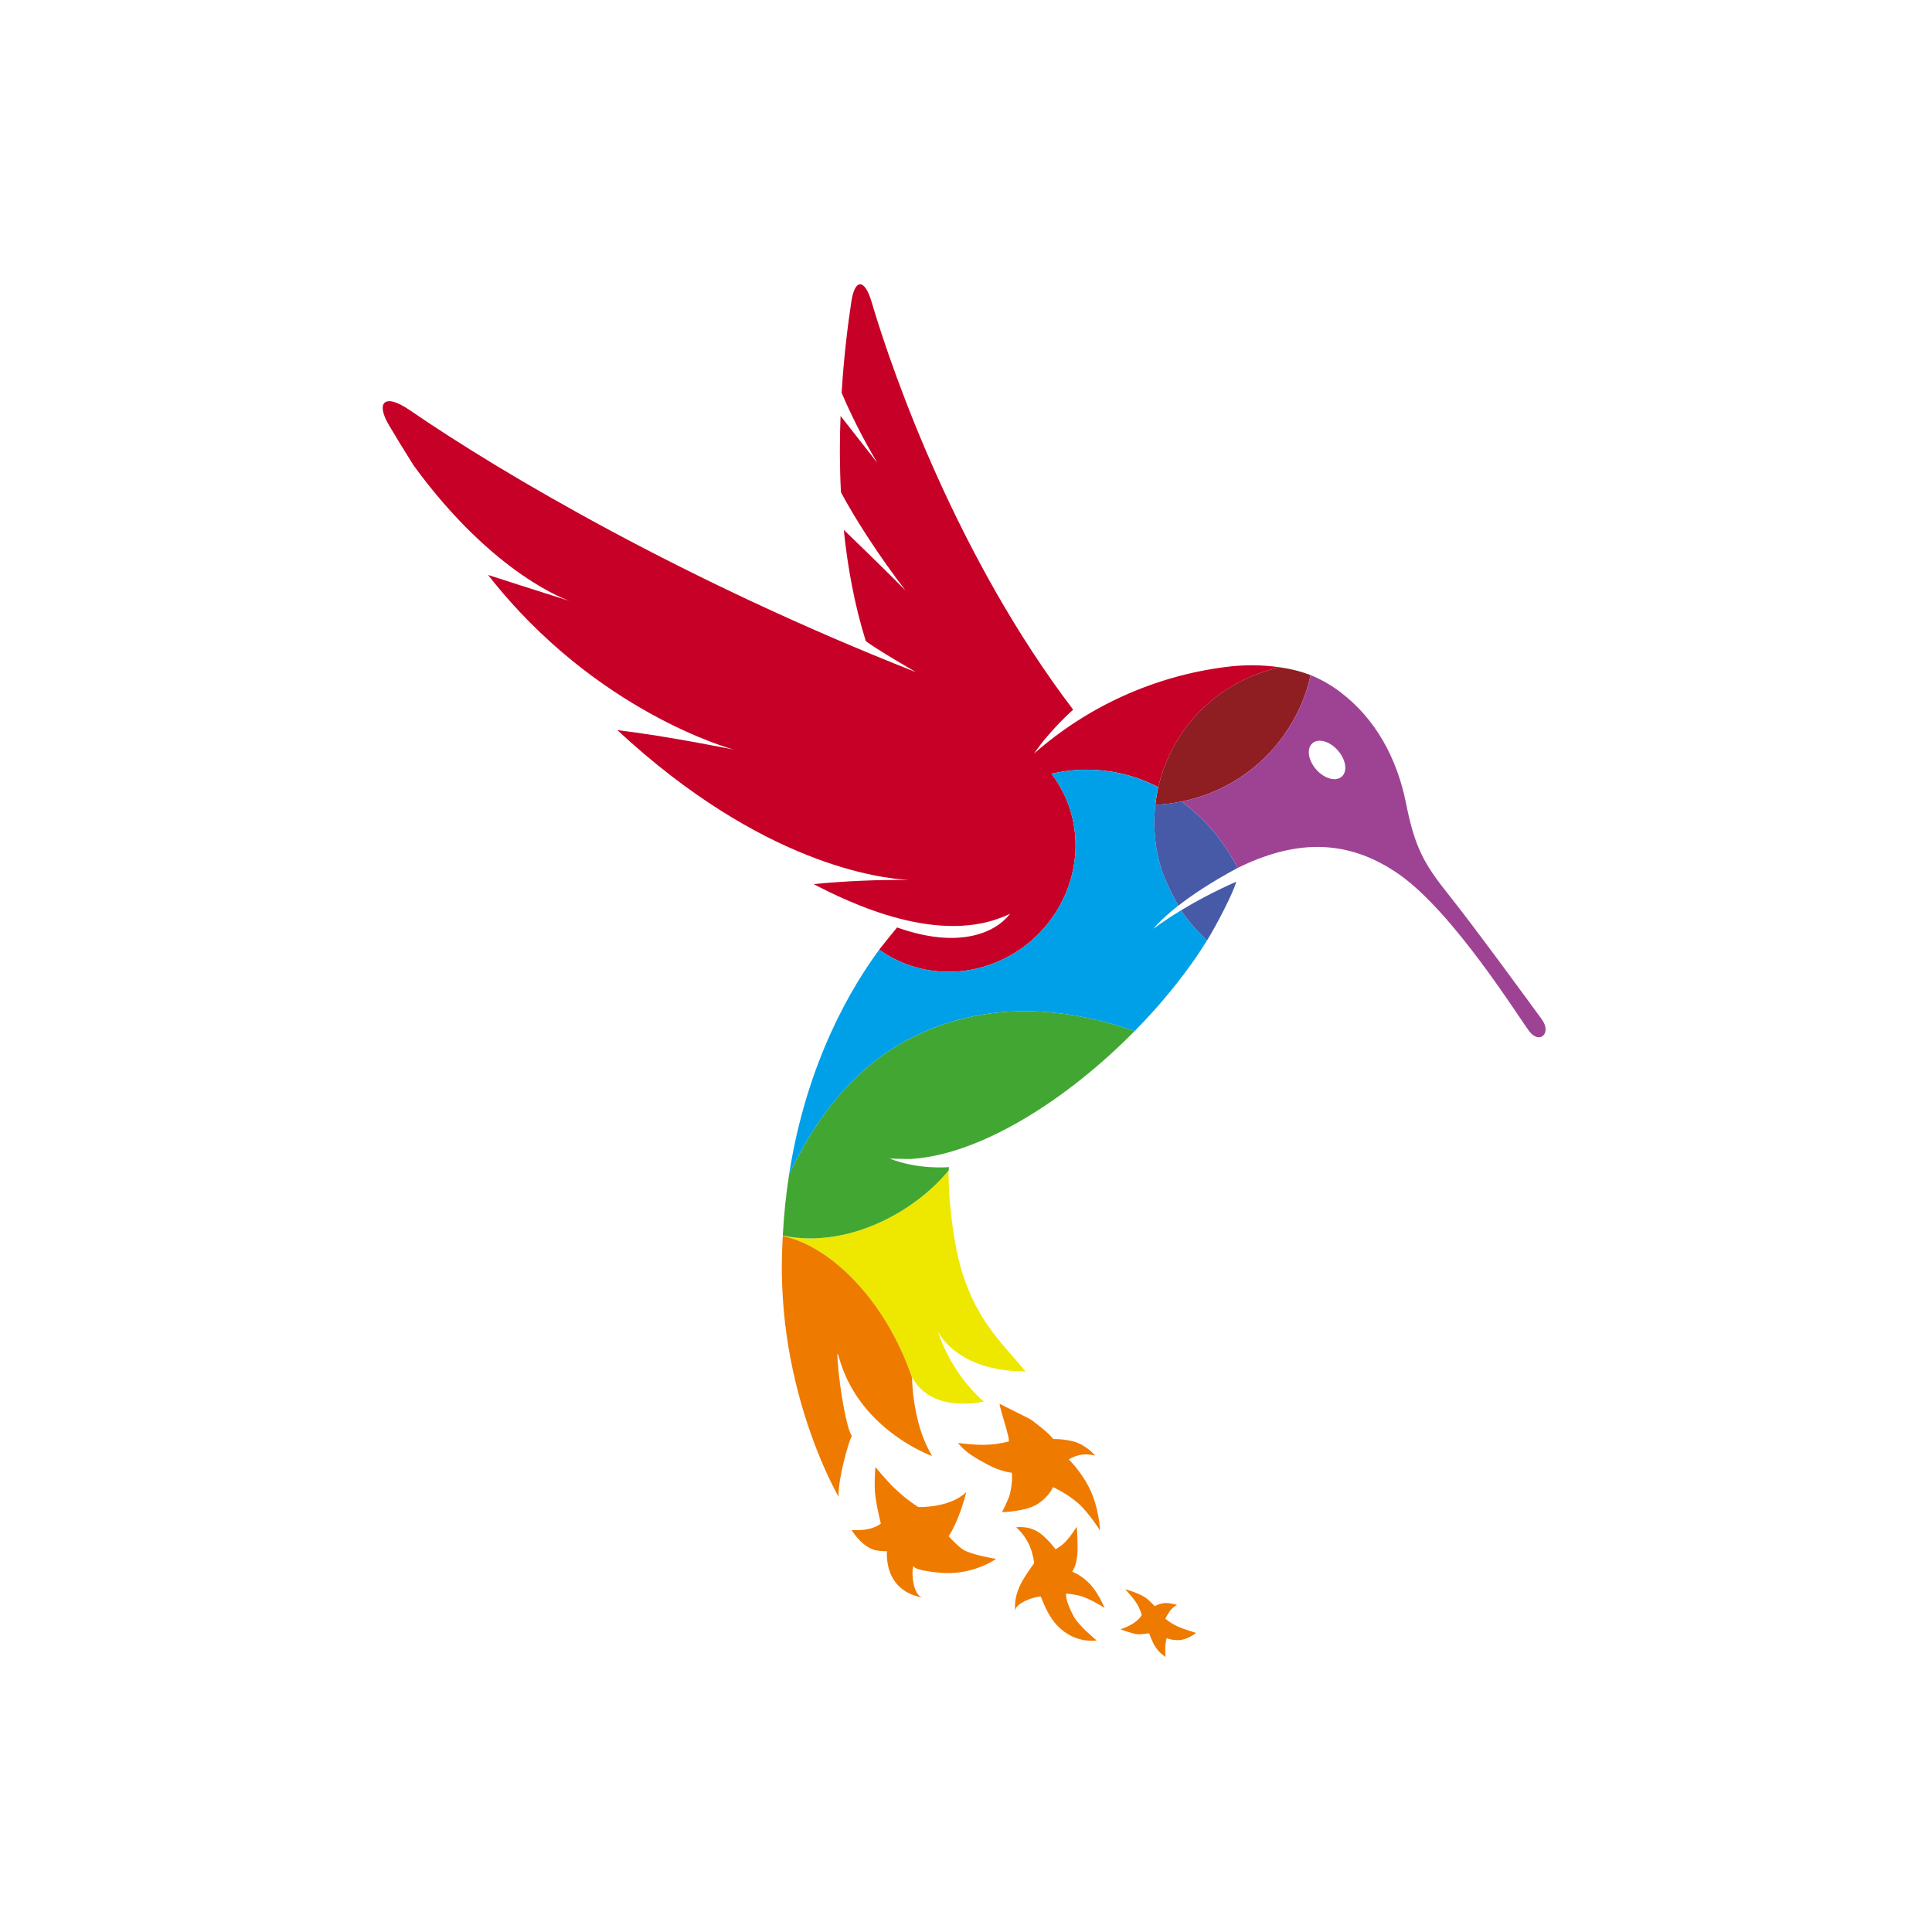 <svg width="70" height="70" viewBox="0 0 70 70" fill="none" xmlns="http://www.w3.org/2000/svg">
<path d="M28.363 44.766L28.362 44.785C30.095 45.143 32.093 47.115 33.045 49.915V49.899C33.772 51.249 35.645 50.781 35.645 50.781C34.396 49.691 33.981 48.238 33.981 48.238C33.981 48.238 34.628 49.69 37.16 49.69C36.399 48.757 35.444 47.943 34.871 46.129C34.458 44.815 34.343 42.917 34.373 42.404C33.056 44.008 30.593 45.246 28.363 44.766Z" fill="#EEE800"/>
<path d="M33.015 41.991C35.525 41.836 38.66 39.848 41.112 37.355C38.698 36.524 35.906 36.222 33.203 37.513C30.912 38.606 29.476 40.651 28.589 42.561C28.48 43.257 28.403 43.993 28.362 44.766C30.593 45.244 33.057 44.008 34.373 42.404C34.374 42.364 34.378 42.325 34.386 42.286C34.386 42.288 33.278 42.391 32.237 41.977C32.415 41.98 32.681 41.994 33.015 41.991Z" fill="#42A732"/>
<path d="M28.362 44.785C28.357 44.888 28.348 44.991 28.346 45.097C28.334 45.393 28.325 45.693 28.325 46.001C28.325 46.053 28.329 46.103 28.329 46.157V46.203C28.349 47.356 28.482 48.505 28.724 49.633C29.141 51.566 29.811 53.197 30.383 54.23C30.36 53.583 30.74 52.26 30.861 52.026C30.647 51.689 30.43 50.226 30.374 49.609C30.373 49.58 30.37 49.551 30.368 49.525C30.335 49.143 30.316 48.885 30.394 49.173C30.442 49.348 30.5 49.519 30.568 49.687C31.469 51.942 33.772 52.755 33.772 52.755C33.538 52.352 33.364 51.917 33.256 51.463C33.13 50.956 33.059 50.437 33.045 49.915C32.093 47.115 30.095 45.143 28.362 44.785ZM42.222 58.646C42.222 58.646 42.313 58.474 42.396 58.359C42.488 58.23 42.644 58.15 42.644 58.15C42.644 58.15 42.408 58.071 42.21 58.081C42.014 58.092 41.837 58.196 41.837 58.196C41.837 58.196 41.646 57.98 41.484 57.873C41.219 57.7 40.768 57.582 40.768 57.582C40.768 57.582 41.053 57.882 41.182 58.091C41.314 58.3 41.369 58.516 41.369 58.516C41.369 58.516 41.269 58.692 41.045 58.827C40.823 58.962 40.596 59.035 40.596 59.035C40.596 59.035 41.014 59.187 41.188 59.209C41.335 59.228 41.635 59.176 41.635 59.176C41.635 59.176 41.739 59.466 41.837 59.63C41.974 59.87 42.229 60.035 42.229 60.035C42.229 60.035 42.212 59.792 42.222 59.659C42.229 59.506 42.269 59.353 42.269 59.353C42.269 59.353 42.471 59.443 42.748 59.422C43.046 59.399 43.336 59.163 43.336 59.163C43.336 59.163 42.925 59.038 42.767 58.971C42.421 58.833 42.222 58.646 42.222 58.646ZM39.211 57.845C39.597 57.981 40.023 58.259 40.023 58.259C40.023 58.259 39.804 57.733 39.509 57.412C39.191 57.064 38.841 56.942 38.841 56.942C38.841 56.942 38.989 56.789 39.032 56.348C39.067 55.995 39.013 55.314 39.013 55.314C39.013 55.314 38.819 55.64 38.583 55.883C38.45 56.018 38.246 56.132 38.246 56.132C38.246 56.132 37.965 55.756 37.675 55.547C37.28 55.256 36.817 55.339 36.817 55.339C36.817 55.339 37.136 55.592 37.32 56.044C37.435 56.326 37.471 56.634 37.471 56.634C37.471 56.634 37.047 57.203 36.92 57.528C36.806 57.816 36.753 58.042 36.784 58.379C36.757 58.087 37.487 57.839 37.712 57.846C37.847 58.206 38.032 58.61 38.311 58.902C38.964 59.581 39.732 59.435 39.732 59.435C39.732 59.435 39.096 58.914 38.914 58.584C38.58 57.984 38.627 57.738 38.627 57.738C38.627 57.738 38.978 57.764 39.211 57.845Z" fill="#EF7A00"/>
<path d="M34.371 55.66C34.371 55.66 34.728 55.164 35.012 54.058C34.415 54.645 33.273 54.604 33.273 54.604C33.273 54.604 32.86 54.356 32.403 53.915C32.097 53.616 31.719 53.154 31.719 53.154C31.719 53.154 31.656 53.777 31.721 54.241C31.785 54.703 31.916 55.201 31.916 55.201C31.916 55.201 31.809 55.305 31.526 55.385C31.227 55.465 30.856 55.437 30.856 55.437C30.856 55.437 31.155 55.945 31.59 56.126C31.795 56.213 32.136 56.204 32.136 56.204C32.136 56.204 32.086 56.705 32.334 57.159C32.691 57.817 33.442 57.882 33.45 57.882C33.083 57.85 32.993 56.934 33.109 56.709C33.005 56.913 34.157 56.992 34.23 56.995C35.318 57.037 36.091 56.481 36.091 56.481C36.091 56.481 35.222 56.343 34.906 56.152C34.697 56.024 34.371 55.66 34.371 55.66ZM36.305 54.788C36.305 54.788 37.177 54.768 37.59 54.495C38.048 54.196 38.146 53.881 38.146 53.881C38.146 53.881 38.604 54.075 39.038 54.443C39.427 54.771 39.857 55.453 39.857 55.453C39.857 55.453 39.827 54.594 39.438 53.852C39.134 53.275 38.725 52.878 38.725 52.878C38.725 52.878 38.839 52.788 39.107 52.721C39.379 52.656 39.68 52.738 39.68 52.738C39.68 52.738 39.356 52.34 38.862 52.218C38.632 52.164 38.396 52.137 38.16 52.138C37.954 51.876 37.665 51.681 37.395 51.464C37.295 51.385 36.217 50.873 36.218 50.861C36.21 51.007 36.633 52.207 36.541 52.23C35.872 52.395 35.438 52.365 34.709 52.282C34.981 52.611 35.257 52.784 35.804 53.075C36.265 53.323 36.658 53.36 36.658 53.36C36.658 53.36 36.706 53.642 36.591 54.129C36.541 54.335 36.305 54.788 36.305 54.788Z" fill="#EF7A00"/>
<path d="M32.935 31.883C31.781 31.871 30.628 31.921 29.479 32.033C30.725 32.679 34.087 34.343 36.599 33.105C36.08 33.788 34.758 34.405 32.505 33.604L32.503 33.603C32.437 33.677 31.893 34.356 31.856 34.407C33.06 35.275 34.706 35.484 36.213 34.815C38.478 33.806 39.563 31.192 38.643 28.977C38.572 28.808 38.489 28.644 38.397 28.486C38.307 28.328 38.206 28.177 38.096 28.034C39.403 27.728 40.777 27.901 41.968 28.52C42.263 27.226 42.998 26.075 44.047 25.264C44.734 24.73 45.534 24.359 46.386 24.18C45.726 24.083 45.057 24.079 44.396 24.168C41.825 24.497 39.412 25.589 37.467 27.302C38.055 26.437 38.883 25.713 38.883 25.713C34.74 20.269 32.4 13.717 31.575 10.925C31.33 10.099 30.973 10.087 30.846 10.925C30.72 11.755 30.576 12.9 30.494 14.229C30.804 14.974 31.296 15.953 31.79 16.773L30.455 15.07C30.42 15.942 30.419 16.874 30.469 17.835C30.997 18.832 31.916 20.24 32.807 21.39C32.807 21.39 31.769 20.346 30.571 19.197C30.71 20.54 30.957 21.911 31.369 23.225C31.703 23.497 33.192 24.355 33.192 24.355C24.875 21.084 18.213 17.175 14.853 14.865C13.898 14.209 13.62 14.607 14.09 15.4C14.333 15.81 14.634 16.305 14.988 16.867C17.924 20.892 20.644 21.775 20.644 21.775C20.644 21.775 19.298 21.354 17.684 20.831C21.593 25.834 26.581 27.159 26.581 27.159C26.581 27.159 24.203 26.673 22.367 26.453C27.616 31.332 31.91 31.83 32.935 31.883Z" fill="#C70027"/>
<path d="M41.968 28.521C41.921 28.731 41.885 28.945 41.859 29.159C42.181 29.145 42.5 29.105 42.815 29.041C44.31 28.741 45.635 27.881 46.517 26.638C46.998 25.963 47.318 25.223 47.487 24.46C47.132 24.325 46.762 24.231 46.386 24.18C45.533 24.359 44.733 24.729 44.045 25.264C42.995 26.075 42.262 27.227 41.968 28.521Z" fill="#8F1E22"/>
<path d="M48.612 28.14C48.394 28.33 47.98 28.213 47.687 27.878C47.395 27.544 47.332 27.119 47.552 26.929C47.768 26.738 48.182 26.856 48.475 27.192C48.768 27.527 48.832 27.951 48.612 28.14ZM55.862 36.933C55.583 36.55 53.411 33.571 52.511 32.448C51.612 31.321 51.268 30.737 50.945 29.115C50.623 27.494 49.855 26.056 48.569 25.08C48.237 24.827 47.873 24.618 47.487 24.46C47.313 25.244 46.983 25.984 46.517 26.638C45.635 27.881 44.31 28.741 42.815 29.041C43.67 29.673 44.363 30.498 44.838 31.449C46.794 30.487 48.718 30.299 50.694 31.681C52.668 33.065 55.022 36.853 55.405 37.361C55.775 37.853 56.234 37.443 55.862 36.933Z" fill="#9E4394"/>
<path d="M43.715 34.102C43.55 34.355 43.466 34.489 43.433 34.541C43.53 34.395 43.625 34.248 43.715 34.102Z" fill="#00A0E9"/>
<path d="M42.792 32.983C42.149 33.372 41.792 33.652 41.792 33.652C41.792 33.652 42.035 33.328 42.692 32.814C42.465 32.41 42.267 31.99 42.1 31.558C41.784 30.576 41.738 29.527 41.967 28.521C40.776 27.902 39.402 27.729 38.095 28.035C38.316 28.325 38.5 28.641 38.642 28.977C39.563 31.192 38.478 33.805 36.212 34.815C34.706 35.484 33.06 35.275 31.857 34.407C30.892 35.714 29.226 38.444 28.589 42.561C29.477 40.651 30.912 38.608 33.203 37.513C35.906 36.222 38.698 36.524 41.112 37.356C41.994 36.461 42.785 35.503 43.432 34.542L43.734 34.072C43.359 33.723 43.015 33.334 42.792 32.983ZM43.734 34.073L43.715 34.102C43.722 34.092 43.729 34.083 43.734 34.073Z" fill="#00A0E9"/>
<path d="M43.433 34.54L43.432 34.542C43.408 34.573 43.404 34.582 43.433 34.54ZM43.734 34.073L43.431 34.542C43.431 34.54 43.433 34.54 43.433 34.54C43.466 34.488 43.55 34.355 43.715 34.102L43.734 34.073Z" fill="#00A0E9"/>
<path d="M43.734 34.073C44.095 33.488 44.709 32.297 44.789 31.947C43.974 32.306 43.295 32.678 42.792 32.983C43.015 33.334 43.36 33.723 43.734 34.073Z" fill="#475AA7"/>
<path d="M42.815 29.041C42.5 29.106 42.18 29.145 41.858 29.159C41.768 29.967 41.85 30.785 42.099 31.559C42.255 31.966 42.482 32.447 42.693 32.814C43.169 32.443 43.861 31.973 44.838 31.449C44.363 30.498 43.669 29.673 42.814 29.041" fill="#475AA7"/>
</svg>
